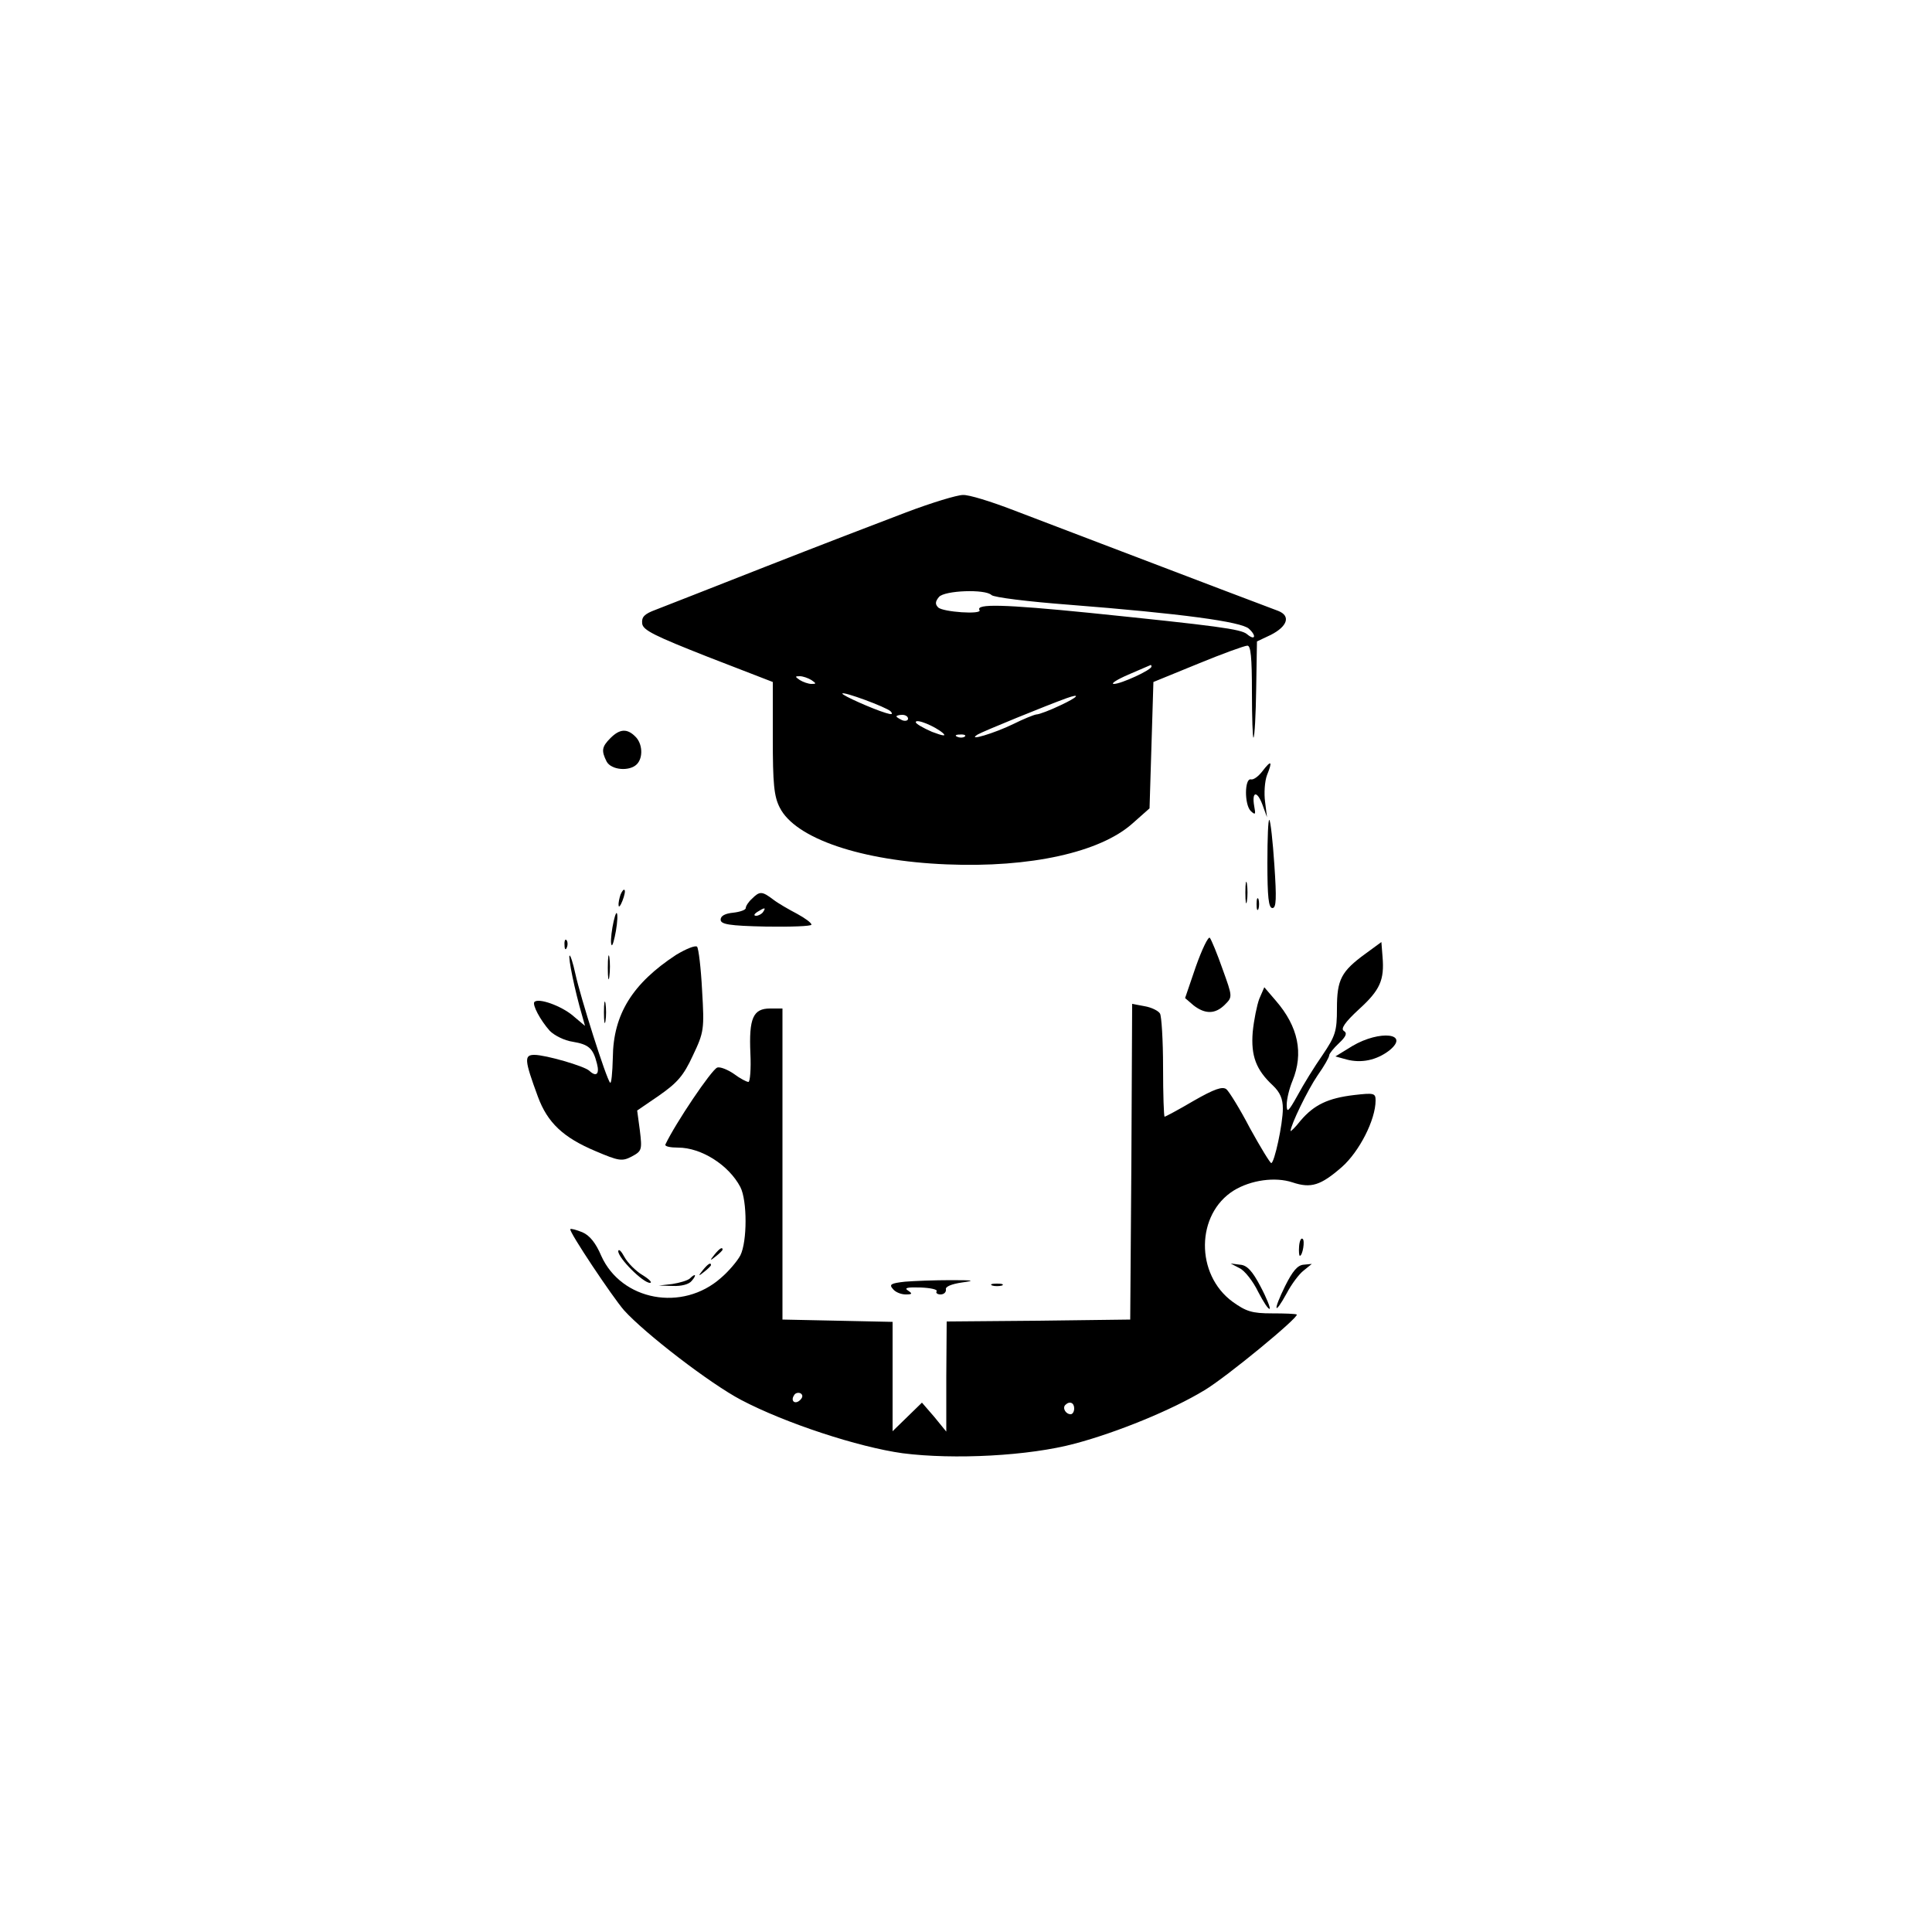 <?xml version="1.0" standalone="no"?>
<!DOCTYPE svg PUBLIC "-//W3C//DTD SVG 20010904//EN"
 "http://www.w3.org/TR/2001/REC-SVG-20010904/DTD/svg10.dtd">
<svg version="1.0" xmlns="http://www.w3.org/2000/svg"
 width="500pt" height="500pt" viewBox="0 0 500 500"
 preserveAspectRatio="xMidYMid meet">

<g transform="translate(0,500) scale(0.1,-0.1)"
fill="#000000" stroke="none">
<path d="M2345 3674 c-66 -25 -230 -88 -365 -141 -135 -53 -262 -103 -283
-111 -30 -11 -37 -19 -35 -36 2 -17 33 -32 170 -86 l168 -65 0 -145 c0 -118 3
-151 18 -180 40 -80 211 -138 432 -147 216 -9 397 31 481 106 l44 39 5 163 5
164 115 47 c63 26 121 47 128 47 9 1 12 -30 12 -121 0 -67 2 -119 4 -117 3 3
6 59 7 127 l2 122 36 17 c43 22 52 49 19 62 -13 5 -79 30 -148 56 -215 82
-431 164 -538 205 -57 22 -115 40 -130 39 -15 0 -81 -20 -147 -45z m221 -214
c6 -6 95 -17 200 -25 293 -23 446 -44 466 -62 21 -19 16 -32 -5 -14 -16 13
-76 21 -408 55 -220 22 -295 24 -284 7 7 -12 -95 -5 -107 7 -8 8 -8 15 2 27
14 17 120 21 136 5z m414 -185 c0 -9 -79 -45 -97 -45 -10 0 7 11 37 24 30 13
56 24 58 25 1 0 2 -1 2 -4z m-880 -35 c13 -9 13 -10 0 -10 -8 0 -22 5 -30 10
-13 9 -13 10 0 10 8 0 22 -5 30 -10z m205 -81 c7 -8 3 -9 -13 -4 -33 10 -112
45 -112 50 0 7 114 -35 125 -46z m440 16 c-27 -13 -56 -24 -63 -24 -7 -1 -34
-12 -60 -25 -47 -23 -122 -46 -92 -27 13 8 180 76 230 94 39 14 30 3 -15 -18z
m-395 -35 c0 -5 -7 -7 -15 -4 -8 4 -15 8 -15 10 0 2 7 4 15 4 8 0 15 -4 15
-10z m90 -37 c10 -9 1 -8 -28 3 -23 10 -42 21 -42 25 0 10 49 -10 70 -28z m57
-9 c-3 -3 -12 -4 -19 -1 -8 3 -5 6 6 6 11 1 17 -2 13 -5z"/>
<path d="M1580 3090 c-23 -23 -24 -33 -10 -61 12 -22 59 -26 78 -7 17 17 15
54 -4 72 -21 21 -40 20 -64 -4z"/>
<path d="M3267 3004 c-10 -13 -23 -23 -30 -21 -16 3 -17 -65 0 -82 12 -11 13
-9 9 12 -7 39 7 42 21 5 l12 -33 -5 40 c-3 22 -1 53 5 69 15 37 11 40 -12 10z"/>
<path d="M3280 2767 c0 -88 3 -117 13 -117 10 0 11 24 5 112 -4 61 -10 114
-13 116 -3 3 -5 -47 -5 -111z"/>
<path d="M3223 2690 c0 -25 2 -35 4 -22 2 12 2 32 0 45 -2 12 -4 2 -4 -23z"/>
<path d="M1606 2685 c-3 -9 -6 -22 -5 -28 0 -7 5 -1 10 12 5 13 8 26 5 28 -2
2 -6 -3 -10 -12z"/>
<path d="M1946 2674 c-9 -8 -16 -19 -16 -24 0 -5 -15 -10 -32 -12 -21 -2 -33
-8 -33 -18 0 -12 21 -16 118 -18 64 -1 117 1 117 5 0 5 -17 17 -37 28 -21 11
-49 27 -62 37 -29 22 -35 22 -55 2z m29 -34 c-3 -5 -12 -10 -18 -10 -7 0 -6 4
3 10 19 12 23 12 15 0z"/>
<path d="M3252 2660 c0 -14 2 -19 5 -12 2 6 2 18 0 25 -3 6 -5 1 -5 -13z"/>
<path d="M1585 2600 c-4 -23 -5 -43 -2 -46 2 -3 7 14 11 37 4 23 5 44 2 46 -2
2 -7 -14 -11 -37z"/>
<path d="M3095 2499 l-28 -82 22 -19 c30 -23 56 -23 81 2 20 20 20 20 -6 92
-14 40 -29 76 -33 81 -4 4 -20 -29 -36 -74z"/>
<path d="M1461 2554 c0 -11 3 -14 6 -6 3 7 2 16 -1 19 -3 4 -6 -2 -5 -13z"/>
<path d="M1750 2529 c-113 -74 -163 -154 -164 -266 -1 -40 -4 -69 -7 -65 -10
10 -77 222 -90 282 -6 28 -13 49 -15 47 -4 -4 13 -89 33 -157 l7 -25 -32 27
c-30 25 -88 46 -99 35 -6 -7 15 -47 40 -75 12 -12 38 -25 59 -28 42 -7 53 -17
63 -57 7 -27 -2 -35 -20 -18 -13 12 -113 41 -142 41 -27 0 -26 -13 9 -108 25
-68 66 -106 149 -141 61 -26 69 -27 94 -14 26 14 27 17 21 67 l-7 52 57 39
c47 33 63 51 87 103 29 61 30 68 24 169 -3 58 -9 108 -13 113 -5 4 -29 -6 -54
-21z"/>
<path d="M3534 2532 c-63 -46 -74 -67 -74 -142 0 -59 -4 -71 -37 -120 -21 -30
-50 -77 -65 -105 -24 -43 -28 -46 -28 -24 0 15 7 43 15 62 29 71 15 140 -43
207 l-30 35 -13 -30 c-6 -16 -14 -55 -17 -86 -5 -62 9 -98 52 -138 19 -18 26
-35 26 -60 0 -40 -22 -141 -30 -141 -3 0 -28 41 -55 90 -26 50 -54 95 -61 101
-10 8 -31 1 -85 -30 -39 -23 -73 -41 -75 -41 -2 0 -4 57 -4 128 0 70 -4 133
-8 139 -4 7 -22 16 -40 19 l-32 6 -2 -408 -3 -409 -237 -3 -238 -2 -1 -143 0
-142 -31 38 -32 37 -38 -37 -38 -37 0 142 0 141 -142 3 -143 3 0 403 0 402
-32 0 c-44 0 -55 -25 -51 -116 2 -41 -1 -74 -5 -74 -5 0 -22 9 -38 21 -16 11
-36 19 -43 16 -15 -6 -108 -144 -134 -199 -2 -5 13 -8 33 -8 60 0 131 -45 161
-102 18 -35 18 -141 0 -177 -8 -15 -31 -42 -50 -58 -100 -89 -258 -59 -310 57
-14 33 -30 53 -49 61 -15 6 -29 10 -31 8 -5 -5 110 -177 139 -210 54 -60 223
-190 303 -232 114 -60 303 -122 418 -138 133 -17 327 -7 446 25 109 29 251 87
335 138 57 34 245 189 239 196 -3 2 -31 3 -64 3 -52 0 -67 5 -102 30 -97 71
-95 227 3 288 44 27 107 36 152 21 48 -16 73 -8 128 40 45 40 87 122 87 172 0
19 -4 20 -56 14 -67 -8 -103 -25 -138 -66 -14 -18 -26 -29 -26 -27 0 15 44
106 70 144 17 24 30 47 30 52 0 4 11 18 25 31 19 18 22 26 13 32 -9 5 2 22 39
56 55 50 66 76 61 136 l-3 38 -41 -30z m-1463 -1155 c-13 -13 -26 -3 -16 12 3
6 11 8 17 5 6 -4 6 -10 -1 -17z m709 -22 c0 -8 -4 -15 -9 -15 -13 0 -22 16
-14 24 11 11 23 6 23 -9z"/>
<path d="M1573 2495 c0 -27 2 -38 4 -22 2 15 2 37 0 50 -2 12 -4 0 -4 -28z"/>
<path d="M1563 2380 c0 -25 2 -35 4 -22 2 12 2 32 0 45 -2 12 -4 2 -4 -23z"/>
<path d="M3500 2293 l-44 -27 29 -8 c38 -10 77 -2 110 23 56 45 -24 54 -95 12z"/>
<path d="M3362 1774 c-1 -13 0 -24 2 -24 7 0 14 40 7 44 -4 3 -8 -6 -9 -20z"/>
<path d="M1600 1762 c0 -18 64 -82 82 -82 7 0 -1 9 -19 20 -17 10 -39 32 -47
47 -8 15 -15 22 -16 15z"/>
<path d="M1849 1753 c-13 -16 -12 -17 4 -4 9 7 17 15 17 17 0 8 -8 3 -21 -13z"/>
<path d="M1819 1713 c-13 -16 -12 -17 4 -4 9 7 17 15 17 17 0 8 -8 3 -21 -13z"/>
<path d="M3208 1718 c13 -6 35 -34 48 -61 14 -27 27 -47 30 -44 2 2 -8 28 -24
58 -21 40 -35 55 -53 56 l-24 3 23 -12z"/>
<path d="M3326 1672 c-32 -65 -29 -79 4 -19 12 23 32 50 44 59 l21 17 -21 -2
c-16 -1 -29 -17 -48 -55z"/>
<path d="M1785 1691 c-6 -5 -26 -11 -45 -14 l-35 -4 36 -1 c22 -1 42 4 49 13
14 16 10 21 -5 6z"/>
<path d="M2342 1683 c-36 -4 -42 -7 -31 -19 6 -8 21 -14 33 -14 17 0 18 2 6
10 -11 7 -2 9 32 8 26 -1 45 -5 42 -10 -3 -4 2 -8 10 -8 9 0 15 6 14 13 -2 7
14 14 42 18 36 5 29 6 -30 6 -41 0 -94 -2 -118 -4z"/>
<path d="M2568 1673 c6 -2 18 -2 25 0 6 3 1 5 -13 5 -14 0 -19 -2 -12 -5z"/>
</g>
</svg>
